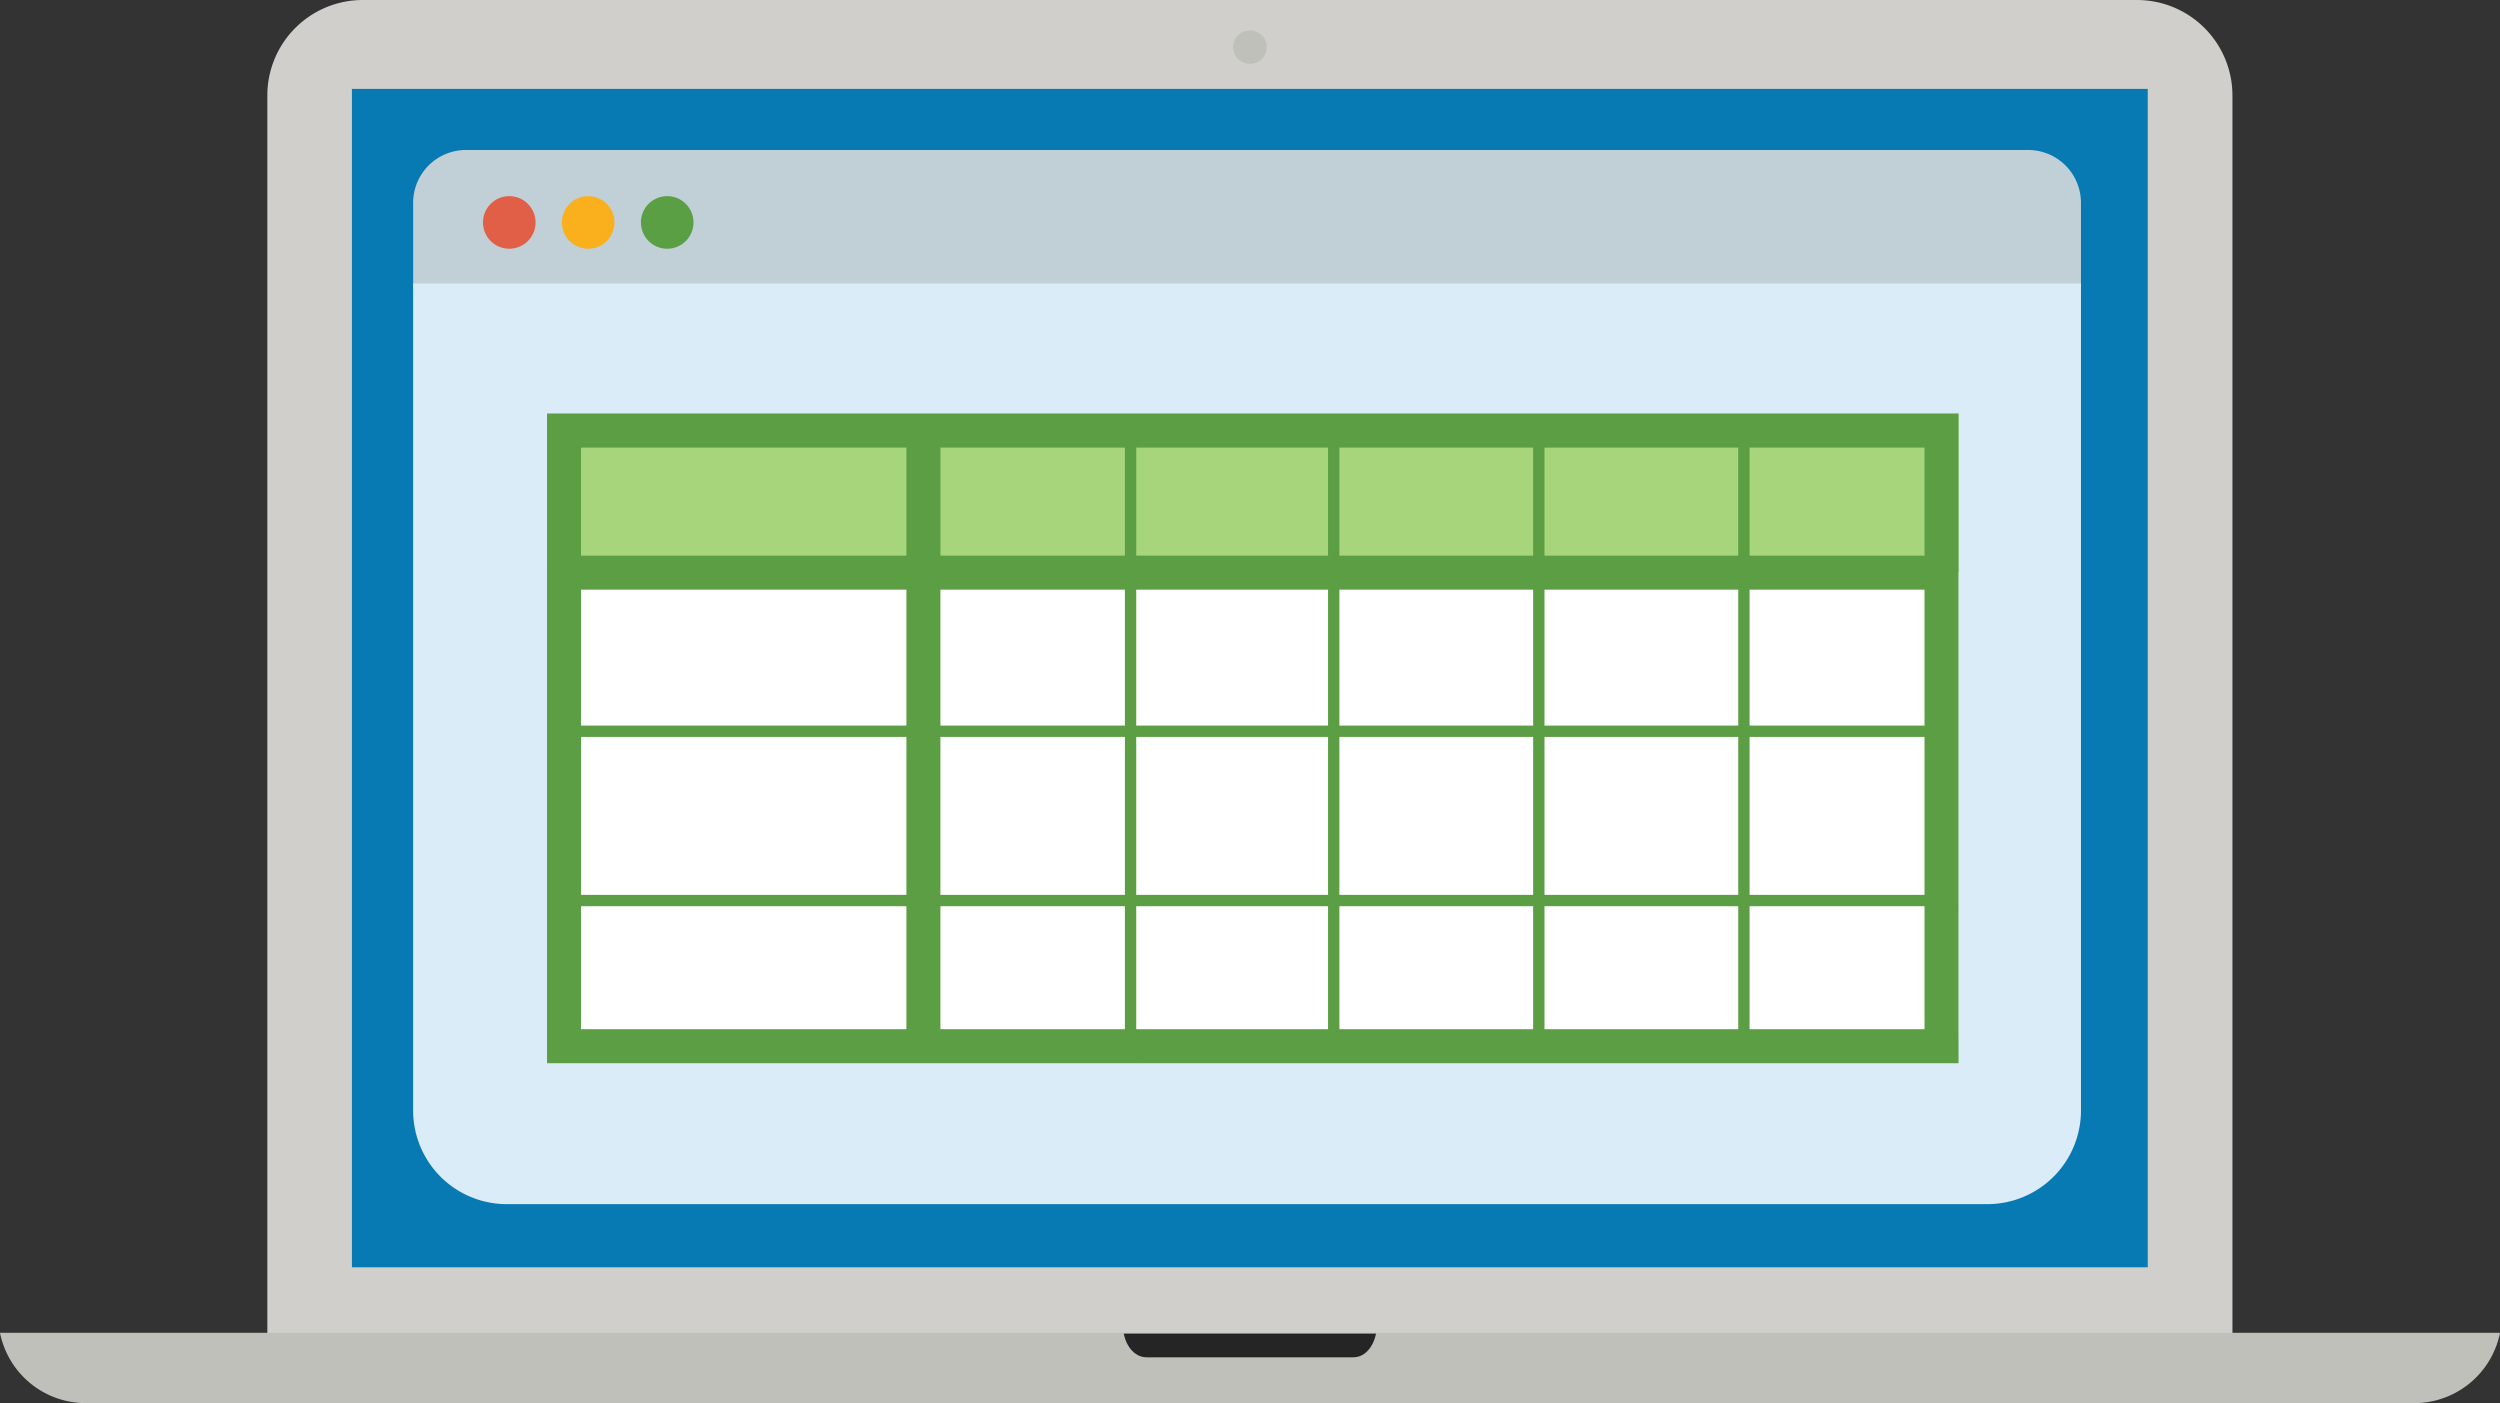 <svg xmlns="http://www.w3.org/2000/svg" viewBox="0 0 220.51 123.76"><rect x="0" y="0" width="220.51" height="123.76" fill="#333333" stroke="none"/><title>Asset 1</title><path d="M196.91,113.36V8.42A8.42,8.42,0,0,0,188.49,0H32a8.42,8.42,0,0,0-8.42,8.42V120.67H196.91Z" style="fill:#d0cfcc"/><rect x="31.04" y="7.84" width="158.4" height="103.94" style="fill:#087ab3"/><path d="M7.56,123.76H212.94a7.72,7.72,0,0,0,7.57-6.2H0A7.72,7.72,0,0,0,7.56,123.76Z" style="fill:#c0c0bb"/><circle cx="110.25" cy="4.16" r="1.48" style="fill:#c0c0bb"/><path d="M101.13,119.72h18.24c1,0,1.76-.89,2-2.09H99.12C99.37,118.88,100.17,119.72,101.13,119.72Z" style="fill:#252526"/><path d="M183.55,25.46H36.44V17.88a4.66,4.66,0,0,1,4.65-4.65H178.91a4.66,4.66,0,0,1,4.64,4.65Z" style="fill:#c1cfd6"/><path d="M175.31,106.21H44.68A8.26,8.26,0,0,1,36.44,98V25H183.55V98A8.26,8.26,0,0,1,175.31,106.21Z" style="fill:#daecf8"/><circle cx="44.92" cy="19.62" r="2.32" style="fill:#e15f46"/><circle cx="51.88" cy="19.62" r="2.32" style="fill:#fab01c"/><circle cx="58.85" cy="19.62" r="2.32" style="fill:#5b9f44"/><rect x="48.3" y="36.48" width="124.45" height="13.98" style="fill:#a7d57b"/><rect x="48.3" y="50.46" width="124.45" height="41.16" style="fill:#fff"/><path d="M169.75,39.48v51.3H51.25V39.48h118.5m3-3H48.25v57.3h124.5Z" style="fill:#5b9e43"/><line x1="81.45" y1="37.64" x2="81.45" y2="93.2" style="fill:none;stroke:#5b9e43;stroke-miterlimit:10;stroke-width:3px"/><line x1="99.72" y1="37.71" x2="99.72" y2="93.28" style="fill:none;stroke:#5b9e43;stroke-miterlimit:10"/><line x1="117.64" y1="37.64" x2="117.64" y2="93.2" style="fill:none;stroke:#5b9e43;stroke-miterlimit:10"/><line x1="135.73" y1="37.64" x2="135.73" y2="93.2" style="fill:none;stroke:#5b9e43;stroke-miterlimit:10"/><line x1="153.82" y1="37.64" x2="153.82" y2="93.2" style="fill:none;stroke:#5b9e43;stroke-miterlimit:10"/><line x1="49.46" y1="50.51" x2="172.52" y2="50.51" style="fill:none;stroke:#5b9e43;stroke-miterlimit:10;stroke-width:3px"/><line x1="49.46" y1="64.5" x2="172.52" y2="64.5" style="fill:none;stroke:#5b9e43;stroke-miterlimit:10"/><line x1="49.46" y1="79.43" x2="172.52" y2="79.43" style="fill:none;stroke:#5b9e43;stroke-miterlimit:10"/></svg>